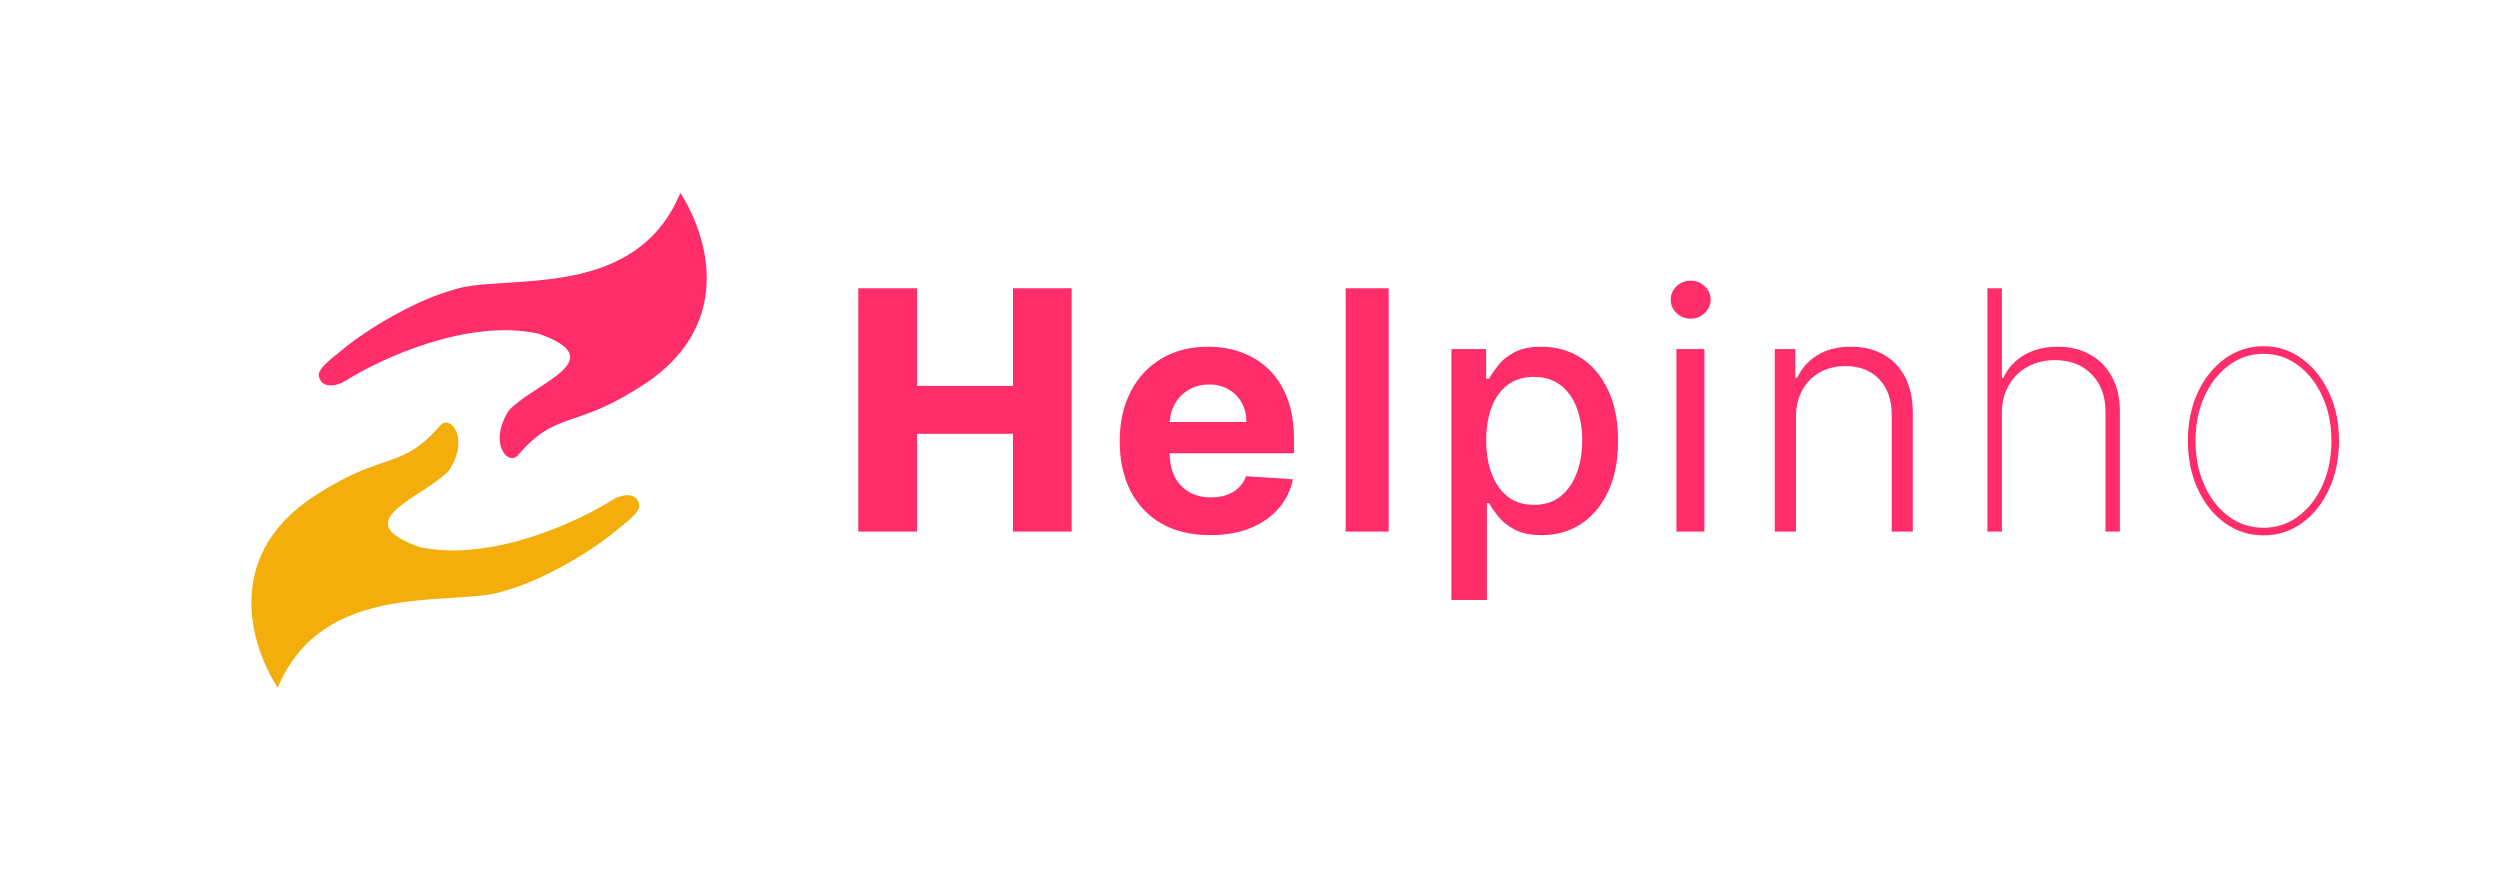 <svg width="501" height="177" viewBox="0 0 501 177" fill="none" xmlns="http://www.w3.org/2000/svg">
<path d="M127.416 78.077C147.915 65.91 141.763 47.012 136.338 38.66C127.179 60.779 100.655 54.661 90.88 58.079C83.938 59.931 74.144 65.437 68.262 70.363C66.988 71.43 63.717 73.775 63.877 75.236C64.358 77.886 67.19 77.61 69.477 76.173C76.305 71.882 93.673 63.792 107.888 66.852C122.903 72.105 107.372 76.596 102.019 82.191C97.824 88.634 101.634 93.288 103.672 91.356C111.364 82.359 114.775 85.963 127.416 78.077Z" fill="#FF2E6B"/>
<path d="M64.584 98.408C44.086 110.575 50.237 129.473 55.662 137.825C64.822 115.706 91.345 121.824 101.12 118.406C108.062 116.555 117.856 111.048 123.738 106.123C125.012 105.056 128.284 102.711 128.123 101.249C127.642 98.6 124.81 98.875 122.523 100.312C115.695 104.603 98.327 112.693 84.112 109.634C69.097 104.38 84.628 99.889 89.981 94.295C94.176 87.852 90.366 83.197 88.329 85.129C80.636 94.126 77.225 90.522 64.584 98.408Z" fill="#F4AE0B"/>
<path d="M453.598 107.29C450.725 107.29 448.146 106.465 445.86 104.814C443.575 103.147 441.765 100.886 440.432 98.028C439.114 95.155 438.456 91.925 438.456 88.338C438.456 84.735 439.114 81.505 440.432 78.647C441.765 75.79 443.575 73.536 445.86 71.885C448.146 70.219 450.725 69.385 453.598 69.385C456.471 69.385 459.043 70.219 461.313 71.885C463.598 73.552 465.408 75.814 466.741 78.671C468.075 81.528 468.741 84.751 468.741 88.338C468.741 91.925 468.075 95.155 466.741 98.028C465.424 100.886 463.622 103.147 461.336 104.814C459.051 106.465 456.471 107.29 453.598 107.29ZM453.598 105.766C456.186 105.766 458.503 105.005 460.551 103.481C462.614 101.957 464.241 99.878 465.432 97.243C466.622 94.608 467.217 91.639 467.217 88.338C467.217 85.036 466.614 82.076 465.408 79.457C464.217 76.822 462.598 74.743 460.551 73.219C458.503 71.679 456.186 70.909 453.598 70.909C451.027 70.909 448.709 71.679 446.646 73.219C444.598 74.743 442.971 76.822 441.765 79.457C440.575 82.076 439.979 85.036 439.979 88.338C439.979 91.639 440.575 94.608 441.765 97.243C442.956 99.878 444.575 101.957 446.622 103.481C448.686 105.005 451.011 105.766 453.598 105.766Z" fill="#FF2E6B"/>
<path d="M401.18 82.814V106.528H398.276V57.767H401.18V75.743H401.466C402.323 73.838 403.688 72.322 405.561 71.195C407.45 70.052 409.712 69.481 412.347 69.481C414.807 69.481 416.974 70.005 418.847 71.052C420.72 72.084 422.18 73.568 423.228 75.505C424.291 77.425 424.823 79.727 424.823 82.409V106.528H421.942V82.528C421.942 79.401 421.014 76.894 419.157 75.005C417.299 73.116 414.847 72.171 411.799 72.171C409.752 72.171 407.926 72.616 406.323 73.505C404.72 74.394 403.458 75.639 402.537 77.243C401.633 78.83 401.18 80.687 401.18 82.814Z" fill="#FF2E6B"/>
<path d="M359.905 83.671V106.528H355.667V69.957H359.786V75.695H360.167C361.024 73.822 362.357 72.322 364.167 71.195C365.992 70.052 368.246 69.481 370.929 69.481C373.389 69.481 375.548 69.997 377.405 71.028C379.278 72.044 380.73 73.544 381.762 75.528C382.809 77.513 383.333 79.949 383.333 82.838V106.528H379.095V83.1C379.095 80.1 378.254 77.727 376.571 75.981C374.905 74.235 372.667 73.362 369.857 73.362C367.936 73.362 366.23 73.774 364.738 74.6C363.246 75.425 362.063 76.616 361.19 78.171C360.333 79.711 359.905 81.544 359.905 83.671Z" fill="#FF2E6B"/>
<path d="M335.952 106.528V69.957H341.571V106.528H335.952ZM338.809 63.862C337.714 63.862 336.769 63.489 335.976 62.743C335.198 61.997 334.809 61.1 334.809 60.052C334.809 59.005 335.198 58.108 335.976 57.362C336.769 56.616 337.714 56.243 338.809 56.243C339.904 56.243 340.841 56.616 341.618 57.362C342.412 58.108 342.809 59.005 342.809 60.052C342.809 61.1 342.412 61.997 341.618 62.743C340.841 63.489 339.904 63.862 338.809 63.862Z" fill="#FF2E6B"/>
<path d="M290.862 120.243V69.957H297.814V75.885H298.409C298.822 75.124 299.417 74.243 300.195 73.243C300.973 72.243 302.052 71.37 303.433 70.624C304.814 69.862 306.639 69.481 308.909 69.481C311.862 69.481 314.497 70.227 316.814 71.719C319.132 73.211 320.949 75.362 322.266 78.171C323.6 80.981 324.266 84.362 324.266 88.314C324.266 92.266 323.608 95.655 322.29 98.481C320.973 101.29 319.163 103.457 316.862 104.981C314.56 106.489 311.933 107.243 308.981 107.243C306.759 107.243 304.941 106.87 303.528 106.124C302.132 105.378 301.036 104.505 300.243 103.505C299.449 102.505 298.838 101.616 298.409 100.838H297.981V120.243H290.862ZM297.838 88.243C297.838 90.814 298.211 93.068 298.957 95.004C299.703 96.941 300.782 98.457 302.195 99.552C303.608 100.632 305.338 101.171 307.385 101.171C309.512 101.171 311.29 100.608 312.719 99.481C314.147 98.338 315.227 96.79 315.957 94.838C316.703 92.885 317.076 90.687 317.076 88.243C317.076 85.83 316.711 83.663 315.981 81.743C315.266 79.822 314.187 78.306 312.743 77.195C311.314 76.084 309.528 75.528 307.385 75.528C305.322 75.528 303.576 76.06 302.147 77.124C300.735 78.187 299.663 79.671 298.933 81.576C298.203 83.481 297.838 85.703 297.838 88.243Z" fill="#FF2E6B"/>
<path d="M278.289 57.767V106.528H269.67V57.767H278.289Z" fill="#FF2E6B"/>
<path d="M242.531 107.243C238.769 107.243 235.531 106.481 232.816 104.957C230.118 103.417 228.039 101.243 226.578 98.433C225.118 95.608 224.388 92.266 224.388 88.409C224.388 84.647 225.118 81.346 226.578 78.504C228.039 75.663 230.094 73.449 232.745 71.862C235.412 70.274 238.539 69.481 242.126 69.481C244.539 69.481 246.785 69.87 248.864 70.647C250.959 71.409 252.785 72.56 254.34 74.1C255.912 75.639 257.134 77.576 258.007 79.909C258.88 82.227 259.316 84.941 259.316 88.052V90.838H228.435V84.552H249.769C249.769 83.092 249.451 81.798 248.816 80.671C248.182 79.544 247.301 78.663 246.174 78.028C245.063 77.377 243.769 77.052 242.293 77.052C240.753 77.052 239.388 77.409 238.197 78.124C237.023 78.822 236.102 79.766 235.436 80.957C234.769 82.132 234.428 83.441 234.412 84.885V90.862C234.412 92.671 234.745 94.235 235.412 95.552C236.094 96.87 237.055 97.885 238.293 98.6C239.531 99.314 240.999 99.671 242.697 99.671C243.824 99.671 244.856 99.513 245.793 99.195C246.729 98.878 247.531 98.401 248.197 97.766C248.864 97.132 249.372 96.354 249.721 95.433L259.102 96.052C258.626 98.306 257.65 100.274 256.174 101.957C254.713 103.624 252.824 104.925 250.507 105.862C248.205 106.782 245.547 107.243 242.531 107.243Z" fill="#FF2E6B"/>
<path d="M172 106.528V57.767H183.786V77.338H203V57.767H214.762V106.528H203V86.933H183.786V106.528H172Z" fill="#FF2E6B"/>
</svg>
